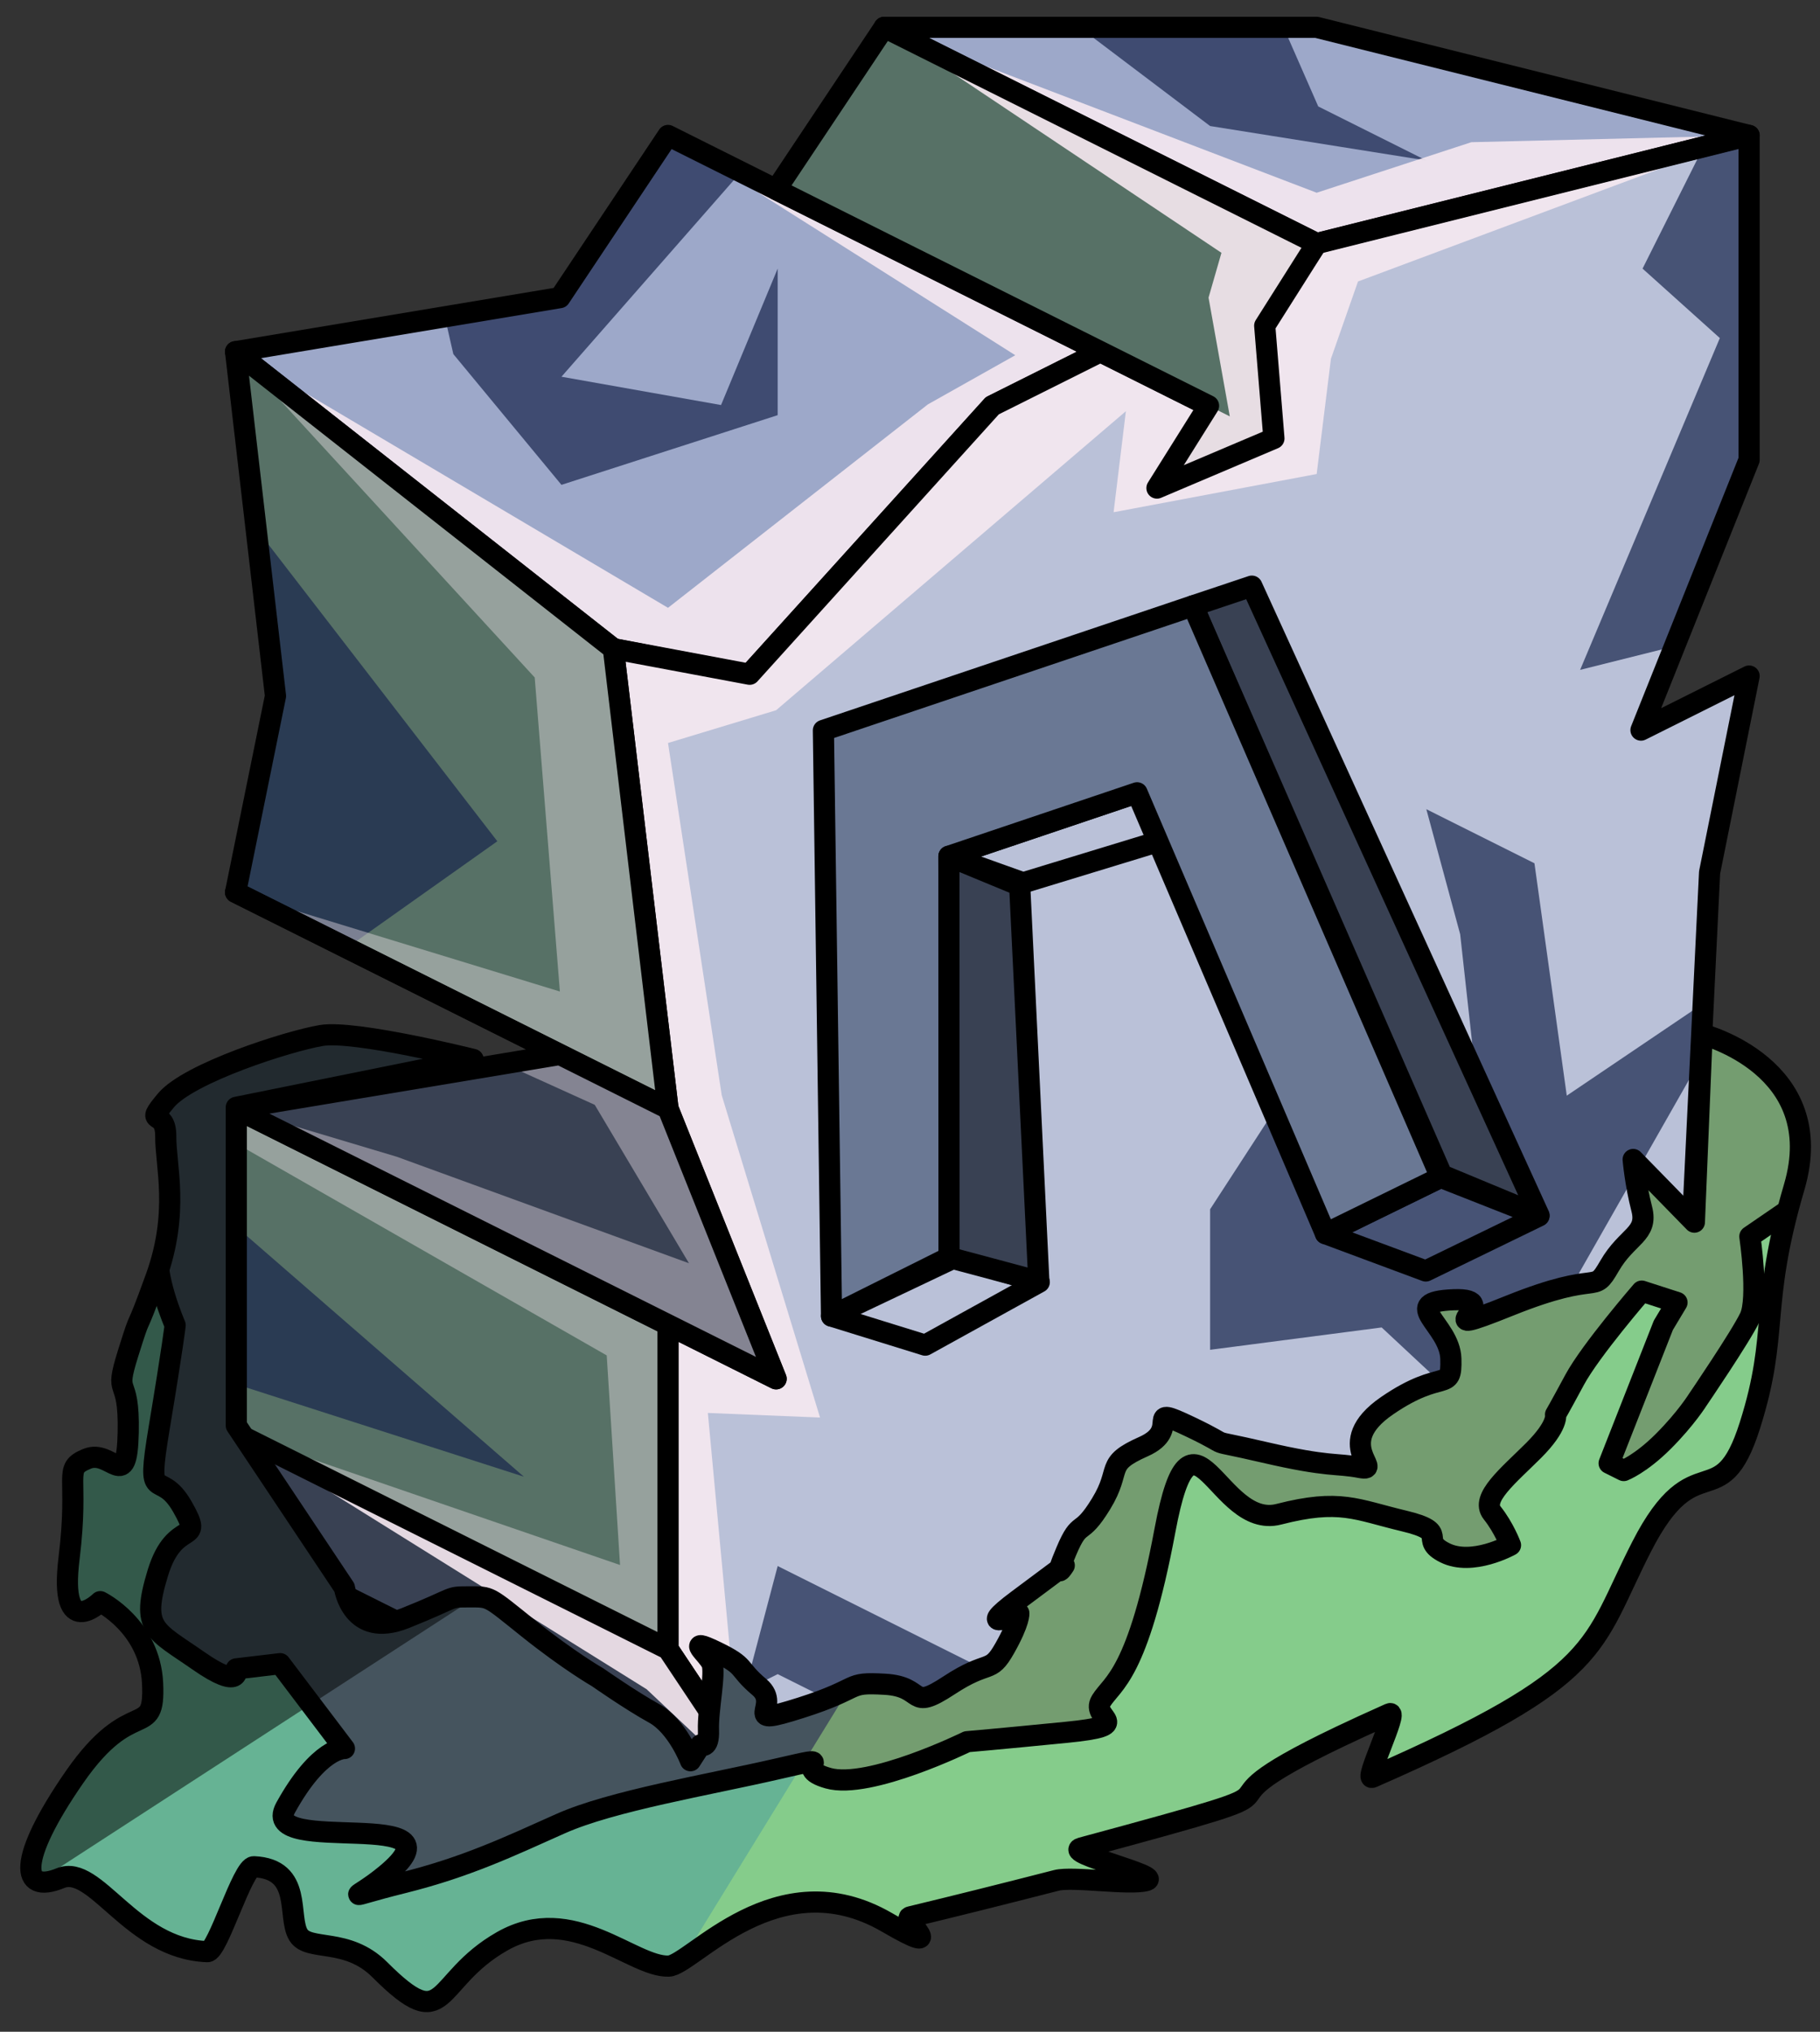 <?xml version="1.0" encoding="UTF-8" standalone="no"?><!DOCTYPE svg PUBLIC "-//W3C//DTD SVG 1.1//EN" "http://www.w3.org/Graphics/SVG/1.1/DTD/svg11.dtd"><svg width="100%" height="100%" viewBox="0 0 86 96" version="1.1" xmlns="http://www.w3.org/2000/svg" xmlns:xlink="http://www.w3.org/1999/xlink" xml:space="preserve" xmlns:serif="http://www.serif.com/" style="fill-rule:evenodd;clip-rule:evenodd;stroke-linecap:round;stroke-linejoin:round;stroke-miterlimit:1.5;"><rect x="0" y="0" width="86" height="96" fill="#333333" stroke="none"/><g id="N_Runestone_grass_runes_2"><g id="F_Runestone_runes_2"><g><g><path d="M62.216,1.292l20.434,5.108l-20.434,5.109l-20.434,-10.217l20.434,0Z" style="fill:#9da8c9;"/><clipPath id="_clip1"><path d="M62.216,1.292l20.434,5.108l-20.434,5.109l-20.434,-10.217l20.434,0Z"/></clipPath><g clip-path="url(#_clip1)"><path d="M82.724,71.44l-8.123,-11.265l8.123,-14.278l-8.69,5.872l-1.527,-10.98l-5.109,-2.555l1.599,5.908l0.902,8.168l-7.609,3.804l-1.669,-4.274l-3.44,5.297l0,6.64l8.106,-1.056l7.22,6.731l-10.217,12.205l-15.326,-2.555l-10.217,-5.108l-1.552,5.885l1.552,-0.777l7.891,3.946l-38.542,1.163l0,-20.434l18.658,5.996l-18.658,-16.213l0,-15.326l7.231,8.725l10.173,-7.21l-14.219,-18.433l9.122,-17.796l3.018,13.21l5.109,6.179l10.217,-3.293l0,-6.924l-2.676,6.446l-7.541,-1.338l10.217,-11.653l6.839,-10.47l13.595,10.278l10.217,1.628l-5.108,-2.554l-3.674,-8.38l24.108,5.842l-5.109,10.201l3.652,3.282l-6.602,15.677l11.809,-2.954l3.084,-40.685l-80.272,5.841l-16.808,107.384l98.739,-15.333l-8.493,-14.464Z" style="fill:#17244c;fill-opacity:0.7;"/><path d="M82.65,6.4l-18.481,6.9l-1.279,3.654l-0.674,5.443l-9.596,1.806l0.581,-4.774l-16.528,14.129l-5.108,1.548l2.539,16.645l4.645,15.226l-5.301,-0.216l1.043,11.184l2.182,7.637l-6.117,-5.766l-19.425,-12.113l18.167,6.242l-0.629,-9.903l-17.538,-10.033l0,-1.632l7.618,2.278l13.807,5.032l-4.452,-7.484l-4.129,-1.871l2.481,-0.509l-15.325,-7.663l15.325,4.688l-1.19,-14.838l-14.135,-15.393l20.434,12.102l12.281,-9.613l4.129,-2.322l-16.41,-10.384l26.546,13.273l-1.004,-5.61l0.61,-2.118l-15.935,-10.653l20.434,7.815l7.307,-2.388l13.127,-0.319Z" style="fill:#f6e9f1;fill-opacity:0.9;"/></g><path d="M62.216,1.292l20.434,5.108l-20.434,5.109l-20.434,-10.217l20.434,0Z" style="fill:none;stroke:#000;stroke-width:1px;"/><path d="M31.565,6.4l-5.109,7.663l-15.325,2.554l17.852,14.035l6.39,1.254l11.517,-12.734l5.109,-2.555l-20.434,-10.217" style="fill:#9da8c9;"/><clipPath id="_clip2"><path d="M31.565,6.4l-5.109,7.663l-15.325,2.554l17.852,14.035l6.39,1.254l11.517,-12.734l5.109,-2.555l-20.434,-10.217"/></clipPath><g clip-path="url(#_clip2)"><path d="M82.724,71.44l-8.123,-11.265l8.123,-14.278l-8.69,5.872l-1.527,-10.98l-5.109,-2.555l1.599,5.908l0.902,8.168l-7.609,3.804l-1.669,-4.274l-3.44,5.297l0,6.64l8.106,-1.056l7.22,6.731l-10.217,12.205l-15.326,-2.555l-10.217,-5.108l-1.552,5.885l1.552,-0.777l7.891,3.946l-38.542,1.163l0,-20.434l18.658,5.996l-18.658,-16.213l0,-15.326l7.231,8.725l10.173,-7.21l-14.219,-18.433l9.122,-17.796l3.018,13.21l5.109,6.179l10.217,-3.293l0,-6.924l-2.676,6.446l-7.541,-1.338l10.217,-11.653l6.839,-10.47l13.595,10.278l10.217,1.628l-5.108,-2.554l-3.674,-8.38l24.108,5.842l-5.109,10.201l3.652,3.282l-6.602,15.677l11.809,-2.954l3.084,-40.685l-80.272,5.841l-16.808,107.384l98.739,-15.333l-8.493,-14.464Z" style="fill:#17244c;fill-opacity:0.7;"/><path d="M82.65,6.4l-18.481,6.9l-1.279,3.654l-0.674,5.443l-9.596,1.806l0.581,-4.774l-16.528,14.129l-5.108,1.548l2.539,16.645l4.645,15.226l-5.301,-0.216l1.043,11.184l2.182,7.637l-6.117,-5.766l-19.425,-12.113l18.167,6.242l-0.629,-9.903l-17.538,-10.033l0,-1.632l7.618,2.278l13.807,5.032l-4.452,-7.484l-4.129,-1.871l2.481,-0.509l-15.325,-7.663l15.325,4.688l-1.19,-14.838l-14.135,-15.393l20.434,12.102l12.281,-9.613l4.129,-2.322l-16.41,-10.384l26.546,13.273l-1.004,-5.61l0.61,-2.118l-15.935,-10.653l20.434,7.815l7.307,-2.388l13.127,-0.319Z" style="fill:#f6e9f1;fill-opacity:0.9;"/></g><path d="M31.565,6.4l-5.109,7.663l-15.325,2.554l17.852,14.035l6.39,1.254l11.517,-12.734l5.109,-2.555l-20.434,-10.217" style="fill:none;stroke:#000;stroke-width:1px;"/><path d="M82.65,6.4l-20.434,5.109l-5.109,7.663l-5.108,-2.555l-5.109,2.555l-11.468,12.686l-6.441,-1.207l2.584,21.726l5.108,12.771l-5.108,-2.554l0,15.326l5.108,7.662l15.326,-7.662l0,-5.109l5.108,-2.554l5.109,2.554l17.456,-8.728l1.11,-22.857l1.868,-9.283l-5.109,2.554l5.109,-12.771l0,-15.326Z" style="fill:#bac1d8;"/><clipPath id="_clip3"><path d="M82.65,6.4l-20.434,5.109l-5.109,7.663l-5.108,-2.555l-5.109,2.555l-11.468,12.686l-6.441,-1.207l2.584,21.726l5.108,12.771l-5.108,-2.554l0,15.326l5.108,7.662l15.326,-7.662l0,-5.109l5.108,-2.554l5.109,2.554l17.456,-8.728l1.11,-22.857l1.868,-9.283l-5.109,2.554l5.109,-12.771l0,-15.326Z"/></clipPath><g clip-path="url(#_clip3)"><path d="M82.724,71.44l-8.123,-11.265l8.123,-14.278l-8.69,5.872l-1.527,-10.98l-5.109,-2.555l1.599,5.908l0.902,8.168l-7.609,3.804l-1.669,-4.274l-3.44,5.297l0,6.64l8.106,-1.056l7.22,6.731l-10.217,12.205l-15.326,-2.555l-10.217,-5.108l-1.552,5.885l1.552,-0.777l7.891,3.946l-38.542,1.163l0,-20.434l18.658,5.996l-18.658,-16.213l0,-15.326l7.231,8.725l10.173,-7.21l-14.219,-18.433l9.122,-17.796l3.018,13.21l5.109,6.179l10.217,-3.293l0,-6.924l-2.676,6.446l-7.541,-1.338l10.217,-11.653l6.839,-10.47l13.595,10.278l10.217,1.628l-5.108,-2.554l-3.674,-8.38l24.108,5.842l-5.109,10.201l3.652,3.282l-6.602,15.677l11.809,-2.954l3.084,-40.685l-80.272,5.841l-16.808,107.384l98.739,-15.333l-8.493,-14.464Z" style="fill:#17244c;fill-opacity:0.7;"/><path d="M82.65,6.4l-18.481,6.9l-1.279,3.654l-0.674,5.443l-9.596,1.806l0.581,-4.774l-16.528,14.129l-5.108,1.548l2.539,16.645l4.645,15.226l-5.301,-0.216l1.043,11.184l2.182,7.637l-6.117,-5.766l-19.425,-12.113l18.167,6.242l-0.629,-9.903l-17.538,-10.033l0,-1.632l7.618,2.278l13.807,5.032l-4.452,-7.484l-4.129,-1.871l2.481,-0.509l-15.325,-7.663l15.325,4.688l-1.19,-14.838l-14.135,-15.393l20.434,12.102l12.281,-9.613l4.129,-2.322l-16.41,-10.384l26.546,13.273l-1.004,-5.61l0.61,-2.118l-15.935,-10.653l20.434,7.815l7.307,-2.388l13.127,-0.319Z" style="fill:#f6e9f1;fill-opacity:0.9;"/></g><path d="M82.65,6.4l-20.434,5.109l-5.109,7.663l-5.108,-2.555l-5.109,2.555l-11.468,12.686l-6.441,-1.207l2.584,21.726l5.108,12.771l-5.108,-2.554l0,15.326l5.108,7.662l15.326,-7.662l0,-5.109l5.108,-2.554l5.109,2.554l17.456,-8.728l1.11,-22.857l1.868,-9.283l-5.109,2.554l5.109,-12.771l0,-15.326Z" style="fill:none;stroke:#000;stroke-width:1px;"/><path d="M11.131,16.617l17.852,14.035l2.582,21.725l-20.434,-10.217l1.887,-9.274l-1.887,-16.269Z" style="fill:#577166;"/><clipPath id="_clip4"><path d="M11.131,16.617l17.852,14.035l2.582,21.725l-20.434,-10.217l1.887,-9.274l-1.887,-16.269Z"/></clipPath><g clip-path="url(#_clip4)"><path d="M82.724,71.44l-8.123,-11.265l8.123,-14.278l-8.69,5.872l-1.527,-10.98l-5.109,-2.555l1.599,5.908l0.902,8.168l-7.609,3.804l-1.669,-4.274l-3.44,5.297l0,6.64l8.106,-1.056l7.22,6.731l-10.217,12.205l-15.326,-2.555l-10.217,-5.108l-1.552,5.885l1.552,-0.777l7.891,3.946l-38.542,1.163l0,-20.434l18.658,5.996l-18.658,-16.213l0,-15.326l7.231,8.725l10.173,-7.21l-14.219,-18.433l9.122,-17.796l3.018,13.21l5.109,6.179l10.217,-3.293l0,-6.924l-2.676,6.446l-7.541,-1.338l10.217,-11.653l6.839,-10.47l13.595,10.278l10.217,1.628l-5.108,-2.554l-3.674,-8.38l24.108,5.842l-5.109,10.201l3.652,3.282l-6.602,15.677l11.809,-2.954l3.084,-40.685l-80.272,5.841l-16.808,107.384l98.739,-15.333l-8.493,-14.464Z" style="fill:#17244c;fill-opacity:0.7;"/><path d="M82.65,6.4l-18.481,6.9l-1.279,3.654l-0.674,5.443l-9.596,1.806l0.581,-4.774l-16.528,14.129l-5.108,1.548l2.539,16.645l4.645,15.226l-5.301,-0.216l1.043,11.184l2.182,7.637l-6.117,-5.766l-19.425,-12.113l18.167,6.242l-0.629,-9.903l-17.538,-10.033l0,-1.632l7.618,2.278l13.807,5.032l-4.452,-7.484l-4.129,-1.871l2.481,-0.509l-15.325,-7.663l15.325,4.688l-1.19,-14.838l-14.135,-15.393l20.434,12.102l12.281,-9.613l4.129,-2.322l-16.41,-10.384l26.546,13.273l-1.004,-5.61l0.61,-2.118l-15.935,-10.653l20.434,7.815l7.307,-2.388l13.127,-0.319Z" style="fill:#f6e9f1;fill-opacity:0.4;"/></g><path d="M11.131,16.617l17.852,14.035l2.582,21.725l-20.434,-10.217l1.887,-9.274l-1.887,-16.269Z" style="fill:none;stroke:#000;stroke-width:1px;"/><path d="M36.673,85.582l-20.434,-10.217l-5.108,-7.662l0,-15.326l20.434,10.217l0,15.326l5.108,7.662Z" style="fill:#577166;"/><clipPath id="_clip5"><path d="M36.673,85.582l-20.434,-10.217l-5.108,-7.662l0,-15.326l20.434,10.217l0,15.326l5.108,7.662Z"/></clipPath><g clip-path="url(#_clip5)"><path d="M82.724,71.44l-8.123,-11.265l8.123,-14.278l-8.69,5.872l-1.527,-10.98l-5.109,-2.555l1.599,5.908l0.902,8.168l-7.609,3.804l-1.669,-4.274l-3.44,5.297l0,6.64l8.106,-1.056l7.22,6.731l-10.217,12.205l-15.326,-2.555l-10.217,-5.108l-1.552,5.885l1.552,-0.777l7.891,3.946l-38.542,1.163l0,-20.434l18.658,5.996l-18.658,-16.213l0,-15.326l7.231,8.725l10.173,-7.21l-14.219,-18.433l9.122,-17.796l3.018,13.21l5.109,6.179l10.217,-3.293l0,-6.924l-2.676,6.446l-7.541,-1.338l10.217,-11.653l6.839,-10.47l13.595,10.278l10.217,1.628l-5.108,-2.554l-3.674,-8.38l24.108,5.842l-5.109,10.201l3.652,3.282l-6.602,15.677l11.809,-2.954l3.084,-40.685l-80.272,5.841l-16.808,107.384l98.739,-15.333l-8.493,-14.464Z" style="fill:#17244c;fill-opacity:0.7;"/><path d="M82.65,6.4l-18.481,6.9l-1.279,3.654l-0.674,5.443l-9.596,1.806l0.581,-4.774l-16.528,14.129l-5.108,1.548l2.539,16.645l4.645,15.226l-5.301,-0.216l1.043,11.184l2.182,7.637l-6.117,-5.766l-19.425,-12.113l18.167,6.242l-0.629,-9.903l-17.538,-10.033l0,-1.632l7.618,2.278l13.807,5.032l-4.452,-7.484l-4.129,-1.871l2.481,-0.509l-15.325,-7.663l15.325,4.688l-1.19,-14.838l-14.135,-15.393l20.434,12.102l12.281,-9.613l4.129,-2.322l-16.41,-10.384l26.546,13.273l-1.004,-5.61l0.61,-2.118l-15.935,-10.653l20.434,7.815l7.307,-2.388l13.127,-0.319Z" style="fill:#f6e9f1;fill-opacity:0.4;"/></g><path d="M36.673,85.582l-20.434,-10.217l-5.108,-7.662l0,-15.326l20.434,10.217l0,15.326l5.108,7.662Z" style="fill:none;stroke:#000;stroke-width:1px;"/><path d="M11.131,42.16l15.325,7.663l-15.325,2.554l25.542,12.771l-5.108,-12.771l-20.434,-10.217Z" style="fill:#394153;"/><clipPath id="_clip6"><path d="M11.131,42.16l15.325,7.663l-15.325,2.554l25.542,12.771l-5.108,-12.771l-20.434,-10.217Z"/></clipPath><g clip-path="url(#_clip6)"><path d="M82.65,6.4l-18.481,6.9l-1.279,3.654l-0.674,5.443l-9.596,1.806l0.581,-4.774l-16.528,14.129l-5.108,1.548l2.539,16.645l4.645,15.226l-5.301,-0.216l1.043,11.184l2.182,7.637l-6.117,-5.766l-19.425,-12.113l18.167,6.242l-0.629,-9.903l-17.538,-10.033l0,-1.632l7.618,2.278l13.807,5.032l-4.452,-7.484l-4.129,-1.871l2.481,-0.509l-15.325,-7.663l15.325,4.688l-1.19,-14.838l-14.135,-15.393l20.434,12.102l12.281,-9.613l4.129,-2.322l-16.41,-10.384l26.546,13.273l-1.004,-5.61l0.61,-2.118l-15.935,-10.653l20.434,7.815l7.307,-2.388l13.127,-0.319Z" style="fill:#f6e9f1;fill-opacity:0.4;"/></g><path d="M11.131,42.16l15.325,7.663l-15.325,2.554l25.542,12.771l-5.108,-12.771l-20.434,-10.217Z" style="fill:none;stroke:#000;stroke-width:1px;"/><path d="M11.131,67.703l20.434,10.217l5.108,7.662l-20.434,-10.217l-5.108,-7.662Z" style="fill:#394153;"/><clipPath id="_clip7"><path d="M11.131,67.703l20.434,10.217l5.108,7.662l-20.434,-10.217l-5.108,-7.662Z"/></clipPath><g clip-path="url(#_clip7)"><path d="M82.65,6.4l-18.481,6.9l-1.279,3.654l-0.674,5.443l-9.596,1.806l0.581,-4.774l-16.528,14.129l-5.108,1.548l2.539,16.645l4.645,15.226l-5.301,-0.216l1.043,11.184l2.182,7.637l-6.117,-5.766l-19.425,-12.113l18.167,6.242l-0.629,-9.903l-17.538,-10.033l0,-1.632l7.618,2.278l13.807,5.032l-4.452,-7.484l-4.129,-1.871l2.481,-0.509l-15.325,-7.663l15.325,4.688l-1.19,-14.838l-14.135,-15.393l20.434,12.102l12.281,-9.613l4.129,-2.322l-16.41,-10.384l26.546,13.273l-1.004,-5.61l0.61,-2.118l-15.935,-10.653l20.434,7.815l7.307,-2.388l13.127,-0.319Z" style="fill:#f6e9f1;fill-opacity:0.9;"/></g><path d="M11.131,67.703l20.434,10.217l5.108,7.662l-20.434,-10.217l-5.108,-7.662Z" style="fill:none;stroke:#000;stroke-width:1px;"/><path d="M41.782,1.292l-5.109,7.662l20.434,10.218l-2.438,3.889l5.527,-2.345l-0.435,-5.326l2.455,-3.881l-20.434,-10.217Z" style="fill:#577166;"/><clipPath id="_clip8"><path d="M41.782,1.292l-5.109,7.662l20.434,10.218l-2.438,3.889l5.527,-2.345l-0.435,-5.326l2.455,-3.881l-20.434,-10.217Z"/></clipPath><g clip-path="url(#_clip8)"><path d="M82.65,6.4l-18.481,6.9l-1.279,3.654l-0.674,5.443l-9.596,1.806l0.581,-4.774l-16.528,14.129l-5.108,1.548l2.539,16.645l4.645,15.226l-5.301,-0.216l1.043,11.184l2.182,7.637l-6.117,-5.766l-19.425,-12.113l18.167,6.242l-0.629,-9.903l-17.538,-10.033l0,-1.632l7.618,2.278l13.807,5.032l-4.452,-7.484l-4.129,-1.871l2.481,-0.509l-15.325,-7.663l15.325,4.688l-1.19,-14.838l-14.135,-15.393l20.434,12.102l12.281,-9.613l4.129,-2.322l-16.41,-10.384l26.546,13.273l-1.004,-5.61l0.61,-2.118l-15.935,-10.653l20.434,7.815l7.307,-2.388l13.127,-0.319Z" style="fill:#f6e9f1;fill-opacity:0.9;"/></g><path d="M41.782,1.292l-5.109,7.662l20.434,10.218l-2.438,3.889l5.527,-2.345l-0.435,-5.326l2.455,-3.881l-20.434,-10.217Z" style="fill:none;stroke:#000;stroke-width:1px;"/></g></g></g><g><path d="M56.372,28.626l11.759,26.893l4.592,1.906l-13.569,-29.73l-2.782,0.931Z" style="fill:#394153;stroke:#000;stroke-width:1px;"/><path d="M56.716,39.158l-8.37,2.554l-3.507,-1.256l11.643,-3.924l0.234,2.626Z" style="fill:none;stroke:#000;stroke-width:1px;"/><path d="M62.633,58.29l4.738,1.763l5.349,-2.599l-4.643,-1.827l-5.444,2.663Z" style="fill:none;stroke:#000;stroke-width:1px;"/><path d="M39.292,62.184l-0.384,-27.673l17.464,-5.885l11.705,27.001l-5.444,2.663l-8.903,-20.831l-8.891,2.997l0.059,19.065l-5.606,2.663Z" style="fill:#6a7894;stroke:#000;stroke-width:1px;"/><path d="M43.719,63.557l-4.427,-1.373l5.66,-2.825l4.156,1.222l-5.389,2.976Z" style="fill:none;stroke:#000;stroke-width:1px;"/><path d="M44.839,40.456l3.344,1.384l0.905,18.709l-4.244,-1.136l-0.005,-18.957" style="fill:#394153;stroke:#000;stroke-width:1px;"/></g><path d="M80.43,48.865c0,0 6.023,1.536 4.351,7.224c-1.672,5.689 -0.691,6.842 -2.095,11.265c-1.405,4.424 -2.577,0.768 -5.109,5.714c-2.445,4.776 -1.717,6.082 -12.733,10.908c-0.392,0.171 1.247,-3.193 0.82,-3.003c-0.898,0.4 -1.668,0.755 -2.331,1.071c-8.523,4.066 0.853,1.733 -12.241,5.273c-0.883,0.239 3.879,1.316 3.076,1.538c-0.803,0.222 -3.477,-0.207 -4.251,-0.008c-2.579,0.663 -4.884,1.237 -6.919,1.727c-0.37,0.089 1.938,2.016 -1.083,0.259c-5.189,-3.018 -9.236,2.024 -10.315,2.064c-1.716,0.063 -4.565,-3.054 -7.872,-1.173c-3.306,1.881 -2.554,4.57 -5.78,1.344c-1.543,-1.544 -3.353,-0.852 -3.845,-1.639c-0.538,-0.858 0.225,-3.128 -2.109,-3.227c-0.531,-0.022 -1.709,4.029 -2.194,4.012c-3.597,-0.129 -5.276,-4.159 -6.946,-3.473c-1.895,0.778 -2.04,-0.866 0.667,-4.775c2.707,-3.909 3.812,-1.699 3.69,-4.417c-0.123,-2.718 -2.474,-3.872 -2.474,-3.872c0,0 -1.964,1.936 -1.473,-2.057c0.491,-3.993 -0.318,-4.202 0.839,-4.689c1.157,-0.487 1.892,1.664 1.955,-1.239c0.063,-2.904 -0.708,-1.506 0,-3.764c0.708,-2.258 0.201,-0.492 1.315,-3.579c1.113,-3.087 0.45,-5.273 0.459,-6.653c0.009,-1.381 -1.066,-0.413 0.009,-1.703c1.075,-1.291 5.754,-2.798 7.339,-3.066c1.586,-0.268 7.177,1.13 7.177,1.13l-11.191,2.263l0,15.034l5.109,7.663c0,0 0.363,2.442 2.875,1.438c2.511,-1.004 1.961,-1.004 3.007,-1.004c1.046,0 0.88,-0.056 2.807,1.486c1.927,1.541 3.277,2.314 3.277,2.314c0,0 1.568,1.099 2.669,1.705c1.101,0.605 1.717,2.237 1.717,2.237l0.485,-0.751c0,0 0.4,0.25 0.365,-0.701c-0.034,-0.95 0.351,-2.712 0.158,-3.152c-0.192,-0.441 -1.294,-1.267 0.193,-0.551c1.486,0.716 0.969,0.76 2.053,1.674c1.085,0.914 -1.018,1.927 1.96,0.98c2.979,-0.947 2.056,-1.223 3.976,-1.112c1.921,0.11 1.095,1.321 3.022,0.055c1.926,-1.267 1.926,-0.496 2.642,-1.762c0.716,-1.266 0.661,-1.652 0.661,-1.652c0,0 -2.243,1.017 -0.048,-0.62l2.195,-1.637c0,0 -0.569,0.899 0.101,-0.679c0.67,-1.578 0.637,-0.587 1.644,-2.239c1.008,-1.651 0.123,-1.864 1.997,-2.694c1.873,-0.829 -0.109,-2.04 2.204,-0.939c2.312,1.101 0.378,0.481 3.492,1.204c3.114,0.723 3.389,0.502 4.545,0.723c1.157,0.22 -1.376,-1.101 1.267,-2.918c2.642,-1.817 3.064,-0.587 3.018,-2.221c-0.045,-1.633 -2.523,-2.679 0.12,-2.789c2.642,-0.11 -1.705,2.033 2.671,0.273c4.376,-1.759 3.88,-0.438 4.706,-1.87c0.826,-1.431 1.835,-1.486 1.523,-2.697c-0.312,-1.211 -0.405,-2.333 -0.405,-2.333l2.892,2.961l0.366,-8.881Z" style="fill:#45545e;"/><clipPath id="_clip9"><path d="M80.43,48.865c0,0 6.023,1.536 4.351,7.224c-1.672,5.689 -0.691,6.842 -2.095,11.265c-1.405,4.424 -2.577,0.768 -5.109,5.714c-2.445,4.776 -1.717,6.082 -12.733,10.908c-0.392,0.171 1.247,-3.193 0.82,-3.003c-0.898,0.4 -1.668,0.755 -2.331,1.071c-8.523,4.066 0.853,1.733 -12.241,5.273c-0.883,0.239 3.879,1.316 3.076,1.538c-0.803,0.222 -3.477,-0.207 -4.251,-0.008c-2.579,0.663 -4.884,1.237 -6.919,1.727c-0.37,0.089 1.938,2.016 -1.083,0.259c-5.189,-3.018 -9.236,2.024 -10.315,2.064c-1.716,0.063 -4.565,-3.054 -7.872,-1.173c-3.306,1.881 -2.554,4.57 -5.78,1.344c-1.543,-1.544 -3.353,-0.852 -3.845,-1.639c-0.538,-0.858 0.225,-3.128 -2.109,-3.227c-0.531,-0.022 -1.709,4.029 -2.194,4.012c-3.597,-0.129 -5.276,-4.159 -6.946,-3.473c-1.895,0.778 -2.04,-0.866 0.667,-4.775c2.707,-3.909 3.812,-1.699 3.69,-4.417c-0.123,-2.718 -2.474,-3.872 -2.474,-3.872c0,0 -1.964,1.936 -1.473,-2.057c0.491,-3.993 -0.318,-4.202 0.839,-4.689c1.157,-0.487 1.892,1.664 1.955,-1.239c0.063,-2.904 -0.708,-1.506 0,-3.764c0.708,-2.258 0.201,-0.492 1.315,-3.579c1.113,-3.087 0.45,-5.273 0.459,-6.653c0.009,-1.381 -1.066,-0.413 0.009,-1.703c1.075,-1.291 5.754,-2.798 7.339,-3.066c1.586,-0.268 7.177,1.13 7.177,1.13l-11.191,2.263l0,15.034l5.109,7.663c0,0 0.363,2.442 2.875,1.438c2.511,-1.004 1.961,-1.004 3.007,-1.004c1.046,0 0.88,-0.056 2.807,1.486c1.927,1.541 3.277,2.314 3.277,2.314c0,0 1.568,1.099 2.669,1.705c1.101,0.605 1.717,2.237 1.717,2.237l0.485,-0.751c0,0 0.4,0.25 0.365,-0.701c-0.034,-0.95 0.351,-2.712 0.158,-3.152c-0.192,-0.441 -1.294,-1.267 0.193,-0.551c1.486,0.716 0.969,0.76 2.053,1.674c1.085,0.914 -1.018,1.927 1.96,0.98c2.979,-0.947 2.056,-1.223 3.976,-1.112c1.921,0.11 1.095,1.321 3.022,0.055c1.926,-1.267 1.926,-0.496 2.642,-1.762c0.716,-1.266 0.661,-1.652 0.661,-1.652c0,0 -2.243,1.017 -0.048,-0.62l2.195,-1.637c0,0 -0.569,0.899 0.101,-0.679c0.67,-1.578 0.637,-0.587 1.644,-2.239c1.008,-1.651 0.123,-1.864 1.997,-2.694c1.873,-0.829 -0.109,-2.04 2.204,-0.939c2.312,1.101 0.378,0.481 3.492,1.204c3.114,0.723 3.389,0.502 4.545,0.723c1.157,0.22 -1.376,-1.101 1.267,-2.918c2.642,-1.817 3.064,-0.587 3.018,-2.221c-0.045,-1.633 -2.523,-2.679 0.12,-2.789c2.642,-0.11 -1.705,2.033 2.671,0.273c4.376,-1.759 3.88,-0.438 4.706,-1.87c0.826,-1.431 1.835,-1.486 1.523,-2.697c-0.312,-1.211 -0.405,-2.333 -0.405,-2.333l2.892,2.961l0.366,-8.881Z"/></clipPath><g clip-path="url(#_clip9)"><path d="M86.98,36.872l18.329,50.033l-68.039,22.174l-11.593,-5.796l28.829,-46.888l32.474,-19.523" style="fill:#a4e783;fill-opacity:0.5;"/><path d="M89.028,52.617l-4.555,4.581l-1.787,1.225c0,0 0.431,2.914 0,3.823c-0.432,0.908 -2.456,3.881 -2.456,3.881c0,0 -0.557,0.898 -1.632,1.974c-1.075,1.075 -1.873,1.381 -1.873,1.381l-0.689,-0.344l2.562,-6.521l0.645,-1.075l-1.666,-0.538c0,0 -2.42,2.796 -3.172,4.193c-0.753,1.398 -0.901,1.64 -0.901,1.64c0,0 0.147,0.511 -1.035,1.694c-1.183,1.182 -2.522,2.249 -1.96,2.952c0.562,0.704 0.866,1.526 0.866,1.526c0,0 -1.809,1.006 -3.099,0.36c-1.291,-0.645 0.322,-0.967 -1.936,-1.505c-2.258,-0.538 -3.018,-1.061 -5.917,-0.316c-2.9,0.746 -4.083,-6.136 -5.373,0.746c-1.29,6.882 -2.483,7.204 -3.016,8.065c-0.532,0.86 1.738,1.158 -1.655,1.493c-3.393,0.334 -4.684,0.442 -4.684,0.442c0,0 -4.619,2.268 -6.556,1.725c-1.938,-0.542 0.841,-1.187 -2.43,-0.435c-3.272,0.753 -7.808,1.506 -10.217,2.581c-2.409,1.075 -4.448,2.051 -7.461,2.8c-3.013,0.748 -2.275,0.839 -0.786,-0.398c4.039,-3.352 -6.057,-0.788 -4.747,-3.159c1.582,-2.862 2.777,-2.791 2.777,-2.791l-3.037,-4.01l-2.072,0.246c0,0 0.273,1.057 -1.792,-0.385c-2.066,-1.443 -2.732,-1.484 -1.915,-4.152c0.817,-2.667 2.247,-1.225 1.156,-3.129c-1.091,-1.904 -1.737,0.139 -1.091,-3.732c0.645,-3.871 0.752,-4.838 0.752,-4.838c0,0 -1.077,-2.477 -0.753,-3.658c0.323,-1.181 0.431,-2.149 0.431,-2.149l-4.543,1.558l2.647,-6.074l0,-0.86c0,0 -6.599,-2.903 -7.567,0.753c-0.967,3.656 -3.215,4.065 -1.231,13.323c1.984,9.257 2.572,10.123 1.311,15.981c-1.262,5.857 -3.843,9.62 -0.832,10.91c3.01,1.291 0.322,2.259 11.72,2.904c11.398,0.645 59.586,-4.12 59.586,-4.12l22.994,-25.342l-3.011,-13.226" style="fill:#66b394;"/><clipPath id="_clip10"><path d="M89.028,52.617l-4.555,4.581l-1.787,1.225c0,0 0.431,2.914 0,3.823c-0.432,0.908 -2.456,3.881 -2.456,3.881c0,0 -0.557,0.898 -1.632,1.974c-1.075,1.075 -1.873,1.381 -1.873,1.381l-0.689,-0.344l2.562,-6.521l0.645,-1.075l-1.666,-0.538c0,0 -2.42,2.796 -3.172,4.193c-0.753,1.398 -0.901,1.64 -0.901,1.64c0,0 0.147,0.511 -1.035,1.694c-1.183,1.182 -2.522,2.249 -1.96,2.952c0.562,0.704 0.866,1.526 0.866,1.526c0,0 -1.809,1.006 -3.099,0.36c-1.291,-0.645 0.322,-0.967 -1.936,-1.505c-2.258,-0.538 -3.018,-1.061 -5.917,-0.316c-2.9,0.746 -4.083,-6.136 -5.373,0.746c-1.29,6.882 -2.483,7.204 -3.016,8.065c-0.532,0.86 1.738,1.158 -1.655,1.493c-3.393,0.334 -4.684,0.442 -4.684,0.442c0,0 -4.619,2.268 -6.556,1.725c-1.938,-0.542 0.841,-1.187 -2.43,-0.435c-3.272,0.753 -7.808,1.506 -10.217,2.581c-2.409,1.075 -4.448,2.051 -7.461,2.8c-3.013,0.748 -2.275,0.839 -0.786,-0.398c4.039,-3.352 -6.057,-0.788 -4.747,-3.159c1.582,-2.862 2.777,-2.791 2.777,-2.791l-3.037,-4.01l-2.072,0.246c0,0 0.273,1.057 -1.792,-0.385c-2.066,-1.443 -2.732,-1.484 -1.915,-4.152c0.817,-2.667 2.247,-1.225 1.156,-3.129c-1.091,-1.904 -1.737,0.139 -1.091,-3.732c0.645,-3.871 0.752,-4.838 0.752,-4.838c0,0 -1.077,-2.477 -0.753,-3.658c0.323,-1.181 0.431,-2.149 0.431,-2.149l-4.543,1.558l2.647,-6.074l0,-0.86c0,0 -6.599,-2.903 -7.567,0.753c-0.967,3.656 -3.215,4.065 -1.231,13.323c1.984,9.257 2.572,10.123 1.311,15.981c-1.262,5.857 -3.843,9.62 -0.832,10.91c3.01,1.291 0.322,2.259 11.72,2.904c11.398,0.645 59.586,-4.12 59.586,-4.12l22.994,-25.342l-3.011,-13.226"/></clipPath><g clip-path="url(#_clip10)"><path d="M86.98,36.872l18.329,50.033l-68.039,22.174l-11.593,-5.796l28.829,-46.888l32.474,-19.523" style="fill:#a4e783;fill-opacity:0.5;"/></g><path d="M89.028,52.617l-4.555,4.581l-1.787,1.225c0,0 0.431,2.914 0,3.823c-0.432,0.908 -2.456,3.881 -2.456,3.881c0,0 -0.557,0.898 -1.632,1.974c-1.075,1.075 -1.873,1.381 -1.873,1.381l-0.689,-0.344l2.562,-6.521l0.645,-1.075l-1.666,-0.538c0,0 -2.42,2.796 -3.172,4.193c-0.753,1.398 -0.901,1.64 -0.901,1.64c0,0 0.147,0.511 -1.035,1.694c-1.183,1.182 -2.522,2.249 -1.96,2.952c0.562,0.704 0.866,1.526 0.866,1.526c0,0 -1.809,1.006 -3.099,0.36c-1.291,-0.645 0.322,-0.967 -1.936,-1.505c-2.258,-0.538 -3.018,-1.061 -5.917,-0.316c-2.9,0.746 -4.083,-6.136 -5.373,0.746c-1.29,6.882 -2.483,7.204 -3.016,8.065c-0.532,0.86 1.738,1.158 -1.655,1.493c-3.393,0.334 -4.684,0.442 -4.684,0.442c0,0 -4.619,2.268 -6.556,1.725c-1.938,-0.542 0.841,-1.187 -2.43,-0.435c-3.272,0.753 -7.808,1.506 -10.217,2.581c-2.409,1.075 -4.448,2.051 -7.461,2.8c-3.013,0.748 -2.275,0.839 -0.786,-0.398c4.039,-3.352 -6.057,-0.788 -4.747,-3.159c1.582,-2.862 2.777,-2.791 2.777,-2.791l-3.037,-4.01l-2.072,0.246c0,0 0.273,1.057 -1.792,-0.385c-2.066,-1.443 -2.732,-1.484 -1.915,-4.152c0.817,-2.667 2.247,-1.225 1.156,-3.129c-1.091,-1.904 -1.737,0.139 -1.091,-3.732c0.645,-3.871 0.752,-4.838 0.752,-4.838c0,0 -1.077,-2.477 -0.753,-3.658c0.323,-1.181 0.431,-2.149 0.431,-2.149l-4.543,1.558l2.647,-6.074l0,-0.86c0,0 -6.599,-2.903 -7.567,0.753c-0.967,3.656 -3.215,4.065 -1.231,13.323c1.984,9.257 2.572,10.123 1.311,15.981c-1.262,5.857 -3.843,9.62 -0.832,10.91c3.01,1.291 0.322,2.259 11.72,2.904c11.398,0.645 59.586,-4.12 59.586,-4.12l22.994,-25.342l-3.011,-13.226" style="fill:none;stroke:#000;stroke-width:1px;"/><path d="M30.786,70.078l-34.27,22.244l-1.49,-52.229l38.658,5.891l-2.898,24.094" style="fill-opacity:0.5;"/></g><path d="M80.43,48.865c0,0 6.023,1.536 4.351,7.224c-1.672,5.689 -0.691,6.842 -2.095,11.265c-1.405,4.424 -2.577,0.768 -5.109,5.714c-2.445,4.776 -1.717,6.082 -12.733,10.908c-0.392,0.171 1.247,-3.193 0.82,-3.003c-0.898,0.4 -1.668,0.755 -2.331,1.071c-8.523,4.066 0.853,1.733 -12.241,5.273c-0.883,0.239 3.879,1.316 3.076,1.538c-0.803,0.222 -3.477,-0.207 -4.251,-0.008c-2.579,0.663 -4.884,1.237 -6.919,1.727c-0.37,0.089 1.938,2.016 -1.083,0.259c-5.189,-3.018 -9.236,2.024 -10.315,2.064c-1.716,0.063 -4.565,-3.054 -7.872,-1.173c-3.306,1.881 -2.554,4.57 -5.78,1.344c-1.543,-1.544 -3.353,-0.852 -3.845,-1.639c-0.538,-0.858 0.225,-3.128 -2.109,-3.227c-0.531,-0.022 -1.709,4.029 -2.194,4.012c-3.597,-0.129 -5.276,-4.159 -6.946,-3.473c-1.895,0.778 -2.04,-0.866 0.667,-4.775c2.707,-3.909 3.812,-1.699 3.69,-4.417c-0.123,-2.718 -2.474,-3.872 -2.474,-3.872c0,0 -1.964,1.936 -1.473,-2.057c0.491,-3.993 -0.318,-4.202 0.839,-4.689c1.157,-0.487 1.892,1.664 1.955,-1.239c0.063,-2.904 -0.708,-1.506 0,-3.764c0.708,-2.258 0.201,-0.492 1.315,-3.579c1.113,-3.087 0.45,-5.273 0.459,-6.653c0.009,-1.381 -1.066,-0.413 0.009,-1.703c1.075,-1.291 5.754,-2.798 7.339,-3.066c1.586,-0.268 7.177,1.13 7.177,1.13l-11.191,2.263l0,15.034l5.109,7.663c0,0 0.363,2.442 2.875,1.438c2.511,-1.004 1.961,-1.004 3.007,-1.004c1.046,0 0.88,-0.056 2.807,1.486c1.927,1.541 3.277,2.314 3.277,2.314c0,0 1.568,1.099 2.669,1.705c1.101,0.605 1.717,2.237 1.717,2.237l0.485,-0.751c0,0 0.4,0.25 0.365,-0.701c-0.034,-0.95 0.351,-2.712 0.158,-3.152c-0.192,-0.441 -1.294,-1.267 0.193,-0.551c1.486,0.716 0.969,0.76 2.053,1.674c1.085,0.914 -1.018,1.927 1.96,0.98c2.979,-0.947 2.056,-1.223 3.976,-1.112c1.921,0.11 1.095,1.321 3.022,0.055c1.926,-1.267 1.926,-0.496 2.642,-1.762c0.716,-1.266 0.661,-1.652 0.661,-1.652c0,0 -2.243,1.017 -0.048,-0.62l2.195,-1.637c0,0 -0.569,0.899 0.101,-0.679c0.67,-1.578 0.637,-0.587 1.644,-2.239c1.008,-1.651 0.123,-1.864 1.997,-2.694c1.873,-0.829 -0.109,-2.04 2.204,-0.939c2.312,1.101 0.378,0.481 3.492,1.204c3.114,0.723 3.389,0.502 4.545,0.723c1.157,0.22 -1.376,-1.101 1.267,-2.918c2.642,-1.817 3.064,-0.587 3.018,-2.221c-0.045,-1.633 -2.523,-2.679 0.12,-2.789c2.642,-0.11 -1.705,2.033 2.671,0.273c4.376,-1.759 3.88,-0.438 4.706,-1.87c0.826,-1.431 1.835,-1.486 1.523,-2.697c-0.312,-1.211 -0.405,-2.333 -0.405,-2.333l2.892,2.961l0.366,-8.881Z" style="fill:none;stroke:#000;stroke-width:1px;"/></g></svg>
